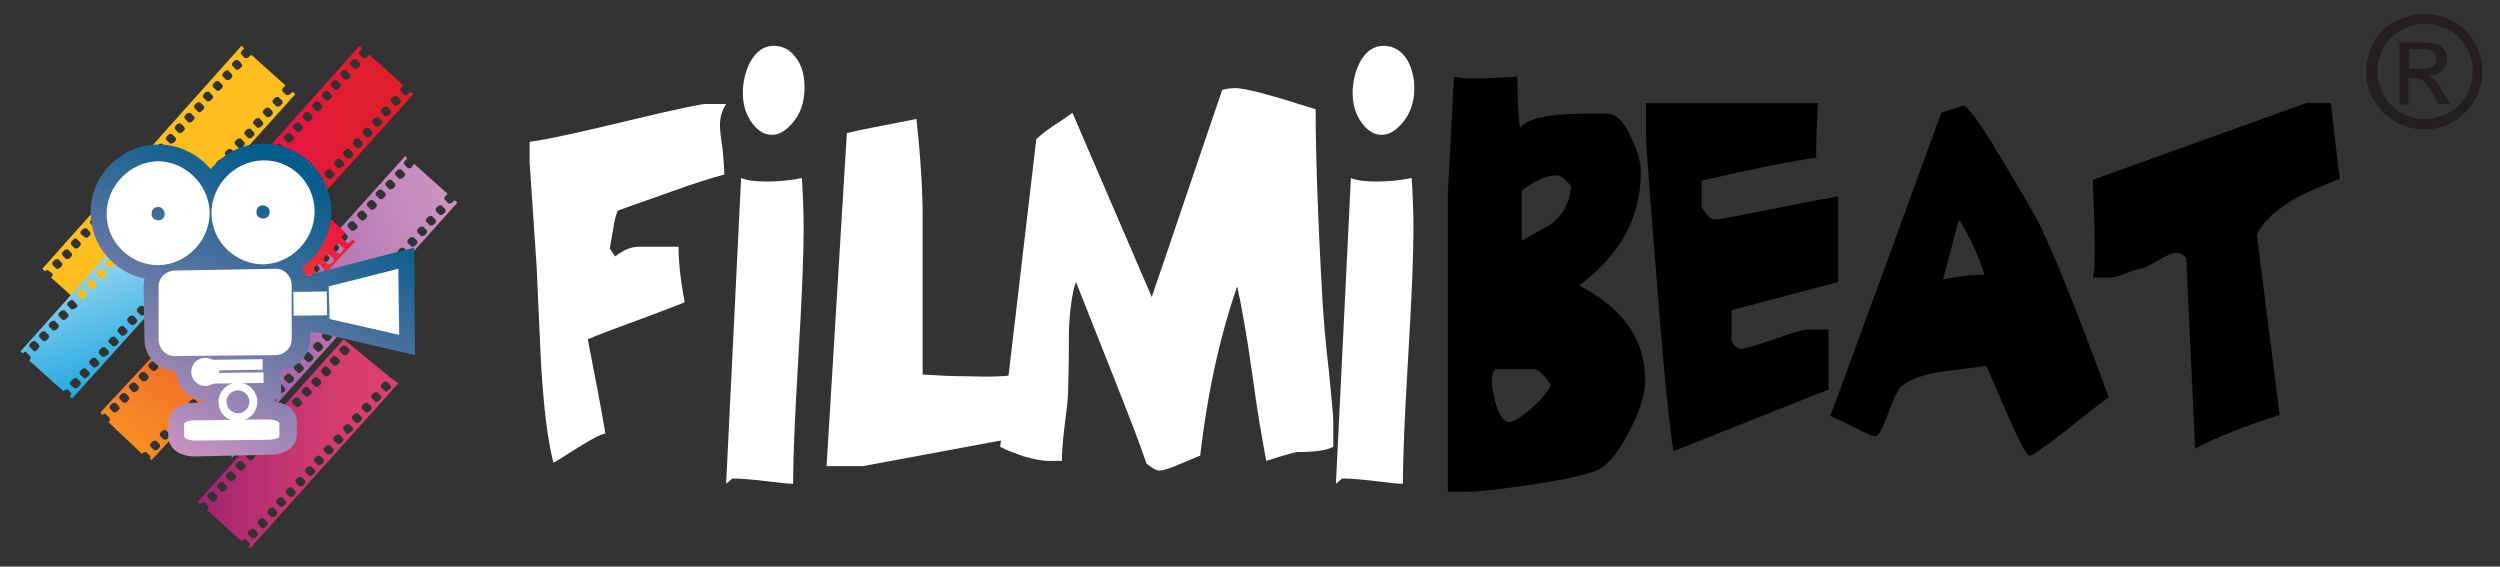 <?xml version="1.0" encoding="utf-8"?>
<!-- Generator: Adobe Illustrator 23.1.0, SVG Export Plug-In . SVG Version: 6.00 Build 0)  -->
<svg version="1.1" id="Layer_1" xmlns="http://www.w3.org/2000/svg" xmlns:xlink="http://www.w3.org/1999/xlink" x="0px" y="0px"
	 viewBox="0 0 283.7 64.3" style="enable-background:new 0 0 283.7 64.3;" xml:space="preserve">
<rect x="0" y="0" width="283.7" height="64.3" fill="#333333" stroke="none"/>
<style type="text/css">
	.st0{fill:url(#SVGID_1_);}
	.st1{fill:#FDBF20;}
	.st2{fill:url(#SVGID_2_);}
	.st3{fill:url(#SVGID_3_);}
	.st4{fill:url(#SVGID_4_);}
	.st5{fill:url(#SVGID_5_);}
	.st6{fill:url(#SVGID_6_);}
	.st7{fill:#FFFFFF;}
	.st8{fill:#231F20;}
</style>
<g>
	
		<linearGradient id="SVGID_1_" gradientUnits="userSpaceOnUse" x1="-289.567" y1="624.664" x2="-256.037" y2="624.664" gradientTransform="matrix(-0.945 0.327 0.327 0.945 -424.262 -468.37)">
		<stop  offset="0" style="stop-color:#D195C2"/>
		<stop  offset="0.379" style="stop-color:#BA7EB6"/>
		<stop  offset="1" style="stop-color:#985CA4"/>
	</linearGradient>
	<path class="st0" d="M23.6,43.1L23.6,43.1c0.2-0.2,0.3-0.2,0.4-0.1l0.4,0.4c0.1,0.1,0.1,0.3,0,0.4l-0.1,0.1l3.9,3.5l0.1-0.1
		c0.1-0.1,0.3-0.1,0.4-0.1l0.4,0.4c0.1,0.1,0.1,0.3,0,0.4L29,48l0.3,0.2L51.9,23l-0.3-0.3c0,0,0,0.1-0.1,0.1L51.3,23
		c-0.1,0.1-0.3,0.1-0.4,0.1l-0.4-0.4c-0.1-0.1-0.1-0.3,0-0.4l0.2-0.2l0.1-0.1L47,18.6c0,0,0,0.1-0.1,0.1L46.7,19
		c-0.1,0.1-0.3,0.1-0.4,0.1l-0.4-0.4c-0.1-0.1-0.1-0.3,0-0.4l0.2-0.2l0.1-0.1L46,17.7L23.3,42.9L23.6,43.1z M44.9,19.9
		c-0.1-0.1-0.1-0.3,0-0.4l0.2-0.2c0.1-0.1,0.3-0.1,0.4-0.1l0.4,0.4c0.1,0.1,0.1,0.3,0,0.4l-0.2,0.2c-0.1,0.1-0.3,0.1-0.4,0.1
		L44.9,19.9z M49.5,24c-0.1-0.1-0.1-0.3,0-0.4l0.2-0.2c0.1-0.1,0.3-0.1,0.4-0.1l0.4,0.4c0.1,0.1,0.1,0.3,0,0.4l-0.2,0.2
		c-0.1,0.1-0.3,0.1-0.4,0.1L49.5,24z M43.8,21.1c-0.1-0.1-0.1-0.3,0-0.4l0.2-0.2c0.1-0.1,0.3-0.1,0.4-0.1l0.4,0.4
		c0.1,0.1,0.1,0.3,0,0.4l-0.2,0.2c-0.1,0.1-0.3,0.1-0.4,0.1L43.8,21.1z M48.4,25.2c-0.1-0.1-0.1-0.3,0-0.4l0.2-0.2
		c0.1-0.1,0.3-0.1,0.4-0.1l0.4,0.4c0.1,0.1,0.1,0.3,0,0.4l-0.2,0.2c-0.1,0.1-0.3,0.1-0.4,0.1L48.4,25.2z M42.7,22.2
		c-0.1-0.1-0.1-0.3,0-0.4l0.2-0.2c0.1-0.1,0.3-0.1,0.4-0.1l0.4,0.4c0.1,0.1,0.1,0.3,0,0.4l-0.2,0.2c-0.1,0.1-0.3,0.1-0.4,0.1
		L42.7,22.2z M47.4,26.4c-0.1-0.1-0.1-0.3,0-0.4l0.2-0.2c0.1-0.1,0.3-0.1,0.4-0.1l0.4,0.4c0.1,0.1,0.1,0.3,0,0.4l-0.2,0.2
		c-0.1,0.1-0.3,0.1-0.4,0.1L47.4,26.4z M41.7,23.4c-0.1-0.1-0.1-0.3,0-0.4l0.2-0.2c0.1-0.1,0.3-0.1,0.4-0.1l0.4,0.4
		c0.1,0.1,0.1,0.3,0,0.4l-0.2,0.2c-0.1,0.1-0.3,0.1-0.4,0.1L41.7,23.4z M46.3,27.6c-0.1-0.1-0.1-0.3,0-0.4l0.2-0.2
		c0.1-0.1,0.3-0.1,0.4-0.1l0.4,0.4c0.1,0.1,0.1,0.3,0,0.4l-0.2,0.2C47,28,46.8,28,46.7,28L46.3,27.6z M40.6,24.6
		c-0.1-0.1-0.1-0.3,0-0.4l0.2-0.2c0.1-0.1,0.3-0.1,0.4-0.1l0.4,0.4c0.1,0.1,0.1,0.3,0,0.4l-0.2,0.2C41.3,25,41.1,25.1,41,25
		L40.6,24.6z M45.2,28.8c-0.1-0.1-0.1-0.3,0-0.4l0.2-0.2c0.1-0.1,0.3-0.1,0.4-0.1l0.4,0.4c0.1,0.1,0.1,0.3,0,0.4L46,29.1
		c-0.1,0.1-0.3,0.1-0.4,0.1L45.2,28.8z M39.5,25.8c-0.1-0.1-0.1-0.3,0-0.4l0.2-0.2c0.1-0.1,0.3-0.1,0.4-0.1l0.4,0.4
		c0.1,0.1,0.1,0.3,0,0.4l-0.2,0.2c-0.1,0.1-0.3,0.1-0.4,0.1L39.5,25.8z M44.1,30c-0.1-0.1-0.1-0.3,0-0.4l0.2-0.2
		c0.1-0.1,0.3-0.1,0.4-0.1l0.4,0.4c0.1,0.1,0.1,0.3,0,0.4l-0.2,0.2c-0.1,0.1-0.3,0.1-0.4,0.1L44.1,30z M38.4,27
		c-0.1-0.1-0.1-0.3,0-0.4l0.2-0.2c0.1-0.1,0.3-0.1,0.4-0.1l0.4,0.4c0.1,0.1,0.1,0.3,0,0.4l-0.2,0.2c-0.1,0.1-0.3,0.1-0.4,0.1
		L38.4,27z M43.1,31.2c-0.1-0.1-0.1-0.3,0-0.4l0.2-0.2c0.1-0.1,0.3-0.1,0.4-0.1l0.4,0.4c0.1,0.1,0.1,0.3,0,0.4l-0.2,0.2
		c-0.1,0.1-0.3,0.1-0.4,0.1L43.1,31.2z M37.4,28.2c-0.1-0.1-0.1-0.3,0-0.4l0.2-0.2c0.1-0.1,0.3-0.1,0.4-0.1l0.4,0.4
		c0.1,0.1,0.1,0.3,0,0.4l-0.2,0.2c-0.1,0.1-0.3,0.1-0.4,0.1L37.4,28.2z M42,32.4c-0.1-0.1-0.1-0.3,0-0.4l0.2-0.2
		c0.1-0.1,0.3-0.1,0.4-0.1l0.4,0.4c0.1,0.1,0.1,0.3,0,0.4l-0.2,0.2c-0.1,0.1-0.3,0.1-0.4,0.1L42,32.4z M36.3,29.4
		c-0.1-0.1-0.1-0.3,0-0.4l0.2-0.2c0.1-0.1,0.3-0.1,0.4-0.1l0.4,0.4c0.1,0.1,0.1,0.3,0,0.4l-0.2,0.2c-0.1,0.1-0.3,0.1-0.4,0.1
		L36.3,29.4z M40.9,33.6c-0.1-0.1-0.1-0.3,0-0.4l0.2-0.2c0.1-0.1,0.3-0.1,0.4-0.1l0.4,0.4c0.1,0.1,0.1,0.3,0,0.4l-0.2,0.2
		C41.6,34,41.4,34,41.3,34L40.9,33.6z M35.2,30.6c-0.1-0.1-0.1-0.3,0-0.4l0.2-0.2c0.1-0.1,0.3-0.1,0.4-0.1l0.4,0.4
		c0.1,0.1,0.1,0.3,0,0.4L36,30.9C35.9,31,35.7,31,35.6,31L35.2,30.6z M39.8,34.8c-0.1-0.1-0.1-0.3,0-0.4l0.2-0.2
		c0.1-0.1,0.3-0.1,0.4-0.1l0.4,0.4c0.1,0.1,0.1,0.3,0,0.4l-0.2,0.2c-0.1,0.1-0.3,0.1-0.4,0.1L39.8,34.8z M34.1,31.8
		c-0.1-0.1-0.1-0.3,0-0.4l0.2-0.2c0.1-0.1,0.3-0.1,0.4-0.1l0.4,0.4c0.1,0.1,0.1,0.3,0,0.4l-0.2,0.2c-0.1,0.1-0.3,0.1-0.4,0.1
		L34.1,31.8z M38.8,35.9c-0.1-0.1-0.1-0.3,0-0.4l0.2-0.2c0.1-0.1,0.3-0.1,0.4-0.1l0.4,0.4c0.1,0.1,0.1,0.3,0,0.4l-0.2,0.2
		c-0.1,0.1-0.3,0.1-0.4,0.1L38.8,35.9z M33.1,33c-0.1-0.1-0.1-0.3,0-0.4l0.2-0.2c0.1-0.1,0.3-0.1,0.4-0.1l0.4,0.4
		c0.1,0.1,0.1,0.3,0,0.4l-0.2,0.2c-0.1,0.1-0.3,0.1-0.4,0.1L33.1,33z M37.7,37.1c-0.1-0.1-0.1-0.3,0-0.4l0.2-0.2
		c0.1-0.1,0.3-0.1,0.4-0.1l0.4,0.4c0.1,0.1,0.1,0.3,0,0.4l-0.2,0.2c-0.1,0.1-0.3,0.1-0.4,0.1L37.7,37.1z M32,34.2
		c-0.1-0.1-0.1-0.3,0-0.4l0.2-0.2c0.1-0.1,0.3-0.1,0.4-0.1l0.4,0.4c0.1,0.1,0.1,0.3,0,0.4l-0.2,0.2c-0.1,0.1-0.3,0.1-0.4,0.1
		L32,34.2z M36.6,38.3c-0.1-0.1-0.1-0.3,0-0.4l0.2-0.2c0.1-0.1,0.3-0.1,0.4-0.1l0.4,0.4c0.1,0.1,0.1,0.3,0,0.4l-0.2,0.2
		c-0.1,0.1-0.3,0.1-0.4,0.1L36.6,38.3z M30.9,35.3c-0.1-0.1-0.1-0.3,0-0.4l0.2-0.2c0.1-0.1,0.3-0.1,0.4-0.1l0.4,0.4
		c0.1,0.1,0.1,0.3,0,0.4l-0.2,0.2c-0.1,0.1-0.3,0.1-0.4,0.1L30.9,35.3z M35.6,39.5c-0.1-0.1-0.1-0.3,0-0.4l0.2-0.2
		c0.1-0.1,0.3-0.1,0.4-0.1l0.4,0.4c0.1,0.1,0.1,0.3,0,0.4l-0.2,0.2C36.2,39.9,36,40,36,39.9L35.6,39.5z M29.9,36.5
		c-0.1-0.1-0.1-0.3,0-0.4l0.2-0.2c0.1-0.1,0.3-0.1,0.4-0.1l0.4,0.4c0.1,0.1,0.1,0.3,0,0.4l-0.2,0.2c-0.1,0.1-0.3,0.1-0.4,0.1
		L29.9,36.5z M34.5,40.7c-0.1-0.1-0.1-0.3,0-0.4l0.2-0.2c0.1-0.1,0.3-0.2,0.4-0.1l0.4,0.4c0.1,0.1,0.1,0.3,0,0.4L35.3,41
		c-0.1,0.1-0.3,0.1-0.4,0.1L34.5,40.7z M28.8,37.7c-0.1-0.1-0.1-0.3,0-0.4l0.2-0.2c0.1-0.1,0.3-0.1,0.4-0.1l0.4,0.4
		c0.1,0.1,0.1,0.3,0,0.4L29.6,38c-0.1,0.1-0.3,0.1-0.4,0.1L28.8,37.7z M33.4,41.9c-0.1-0.1-0.1-0.3,0-0.4l0.2-0.2
		c0.1-0.1,0.3-0.1,0.4-0.1l0.4,0.4c0.1,0.1,0.1,0.3,0,0.4l-0.2,0.2c-0.1,0.1-0.3,0.2-0.4,0.1L33.4,41.9z M27.7,38.9
		c-0.1-0.1-0.1-0.3,0-0.4l0.2-0.2c0.1-0.1,0.3-0.1,0.4-0.1l0.4,0.4c0.1,0.1,0.1,0.3,0,0.4l-0.2,0.2c-0.1,0.1-0.3,0.1-0.4,0.1
		L27.7,38.9z M32.3,43.1c-0.1-0.1-0.1-0.3,0-0.4l0.2-0.2c0.1-0.1,0.3-0.1,0.4-0.1l0.4,0.4c0.1,0.1,0.1,0.3,0,0.4l-0.2,0.2
		c-0.1,0.1-0.3,0.1-0.4,0.1L32.3,43.1z M26.6,40.1c-0.1-0.1-0.1-0.3,0-0.4l0.2-0.2c0.1-0.1,0.3-0.1,0.4-0.1l0.4,0.4
		c0.1,0.1,0.1,0.3,0,0.4l-0.2,0.2c-0.1,0.1-0.3,0.1-0.4,0.1L26.6,40.1z M31.3,44.3c-0.1-0.1-0.1-0.3,0-0.4l0.2-0.2
		c0.1-0.1,0.3-0.1,0.4-0.1l0.4,0.4c0.1,0.1,0.1,0.3,0,0.4L32,44.6c-0.1,0.1-0.3,0.1-0.4,0.1L31.3,44.3z M25.6,41.3
		c-0.1-0.1-0.1-0.3,0-0.4l0.2-0.2c0.1-0.1,0.3-0.1,0.4-0.1l0.4,0.4c0.1,0.1,0.1,0.3,0,0.4l-0.2,0.2c-0.1,0.1-0.3,0.1-0.4,0.1
		L25.6,41.3z M30.2,45.5c-0.1-0.1-0.1-0.3,0-0.4l0.2-0.2c0.1-0.1,0.3-0.1,0.4-0.1l0.4,0.4c0.1,0.1,0.1,0.3,0,0.4L31,45.8
		c-0.1,0.1-0.3,0.1-0.4,0.1L30.2,45.5z M24.5,42.5c-0.1-0.1-0.1-0.3,0-0.4l0.2-0.2c0.1-0.1,0.3-0.1,0.4-0.1l0.4,0.4
		c0.1,0.1,0.1,0.3,0,0.4l-0.2,0.2c-0.1,0.1-0.3,0.1-0.4,0.1L24.5,42.5z M29.1,46.7c-0.1-0.1-0.1-0.3,0-0.4l0.2-0.2
		c0.1-0.1,0.3-0.1,0.4-0.1l0.4,0.4c0.1,0.1,0.1,0.3,0,0.4L29.9,47c-0.1,0.1-0.3,0.1-0.4,0.1L29.1,46.7z"/>
	<path class="st1" d="M5.1,30.8L5.1,30.8c0.2-0.2,0.3-0.2,0.4-0.1L5.9,31c0.1,0.1,0.1,0.3,0,0.4l-0.1,0.1L9.7,35l0.1-0.1
		c0.1-0.1,0.3-0.1,0.4-0.1l0.4,0.4c0.1,0.1,0.1,0.3,0,0.4l-0.1,0.1l0.3,0.2l22.7-25.2l-0.3-0.3c0,0,0,0.1-0.1,0.1l-0.2,0.2
		c-0.1,0.1-0.3,0.1-0.4,0.1l-0.4-0.4c-0.1-0.1-0.1-0.3,0-0.4l0.2-0.2l0.1-0.1l-3.9-3.5c0,0,0,0.1-0.1,0.1l-0.2,0.2
		c-0.1,0.1-0.3,0.1-0.4,0.1l-0.4-0.4c-0.1-0.1-0.1-0.3,0-0.4l0.2-0.2l0.1-0.1l-0.3-0.3L4.8,30.5L5.1,30.8z M26.4,7.5
		c-0.1-0.1-0.1-0.3,0-0.4l0.2-0.2c0.1-0.1,0.3-0.1,0.4-0.1l0.4,0.4c0.1,0.1,0.1,0.3,0,0.4l-0.2,0.2C27,7.9,26.9,8,26.8,7.9L26.4,7.5
		z M31,11.7c-0.1-0.1-0.1-0.3,0-0.4l0.2-0.2c0.1-0.1,0.3-0.1,0.4-0.1l0.4,0.4c0.1,0.1,0.1,0.3,0,0.4L31.8,12
		c-0.1,0.1-0.3,0.1-0.4,0.1L31,11.7z M25.3,8.7c-0.1-0.1-0.1-0.3,0-0.4l0.2-0.2C25.6,8,25.8,7.9,25.9,8l0.4,0.4
		c0.1,0.1,0.1,0.3,0,0.4L26.1,9c-0.1,0.1-0.3,0.1-0.4,0.1L25.3,8.7z M29.9,12.9c-0.1-0.1-0.1-0.3,0-0.4l0.2-0.2
		c0.1-0.1,0.3-0.1,0.4-0.1l0.4,0.4c0.1,0.1,0.1,0.3,0,0.4l-0.2,0.2c-0.1,0.1-0.3,0.1-0.4,0.1L29.9,12.9z M24.2,9.9
		c-0.1-0.1-0.1-0.3,0-0.4l0.2-0.2c0.1-0.1,0.3-0.1,0.4-0.1l0.4,0.4c0.1,0.1,0.1,0.3,0,0.4L25,10.2c-0.1,0.1-0.3,0.1-0.4,0.1
		L24.2,9.9z M28.8,14.1c-0.1-0.1-0.1-0.3,0-0.4l0.2-0.2c0.1-0.1,0.3-0.1,0.4-0.1l0.4,0.4c0.1,0.1,0.1,0.3,0,0.4l-0.2,0.2
		c-0.1,0.1-0.3,0.1-0.4,0.1L28.8,14.1z M23.1,11.1c-0.1-0.1-0.1-0.3,0-0.4l0.2-0.2c0.1-0.1,0.3-0.1,0.4-0.1l0.4,0.4
		c0.1,0.1,0.1,0.3,0,0.4l-0.2,0.2c-0.1,0.1-0.3,0.1-0.4,0.1L23.1,11.1z M27.8,15.3c-0.1-0.1-0.1-0.3,0-0.4l0.2-0.2
		c0.1-0.1,0.3-0.1,0.4-0.1l0.4,0.4c0.1,0.1,0.1,0.3,0,0.4l-0.2,0.2c-0.1,0.1-0.3,0.1-0.4,0.1L27.8,15.3z M22.1,12.3
		c-0.1-0.1-0.1-0.3,0-0.4l0.2-0.2c0.1-0.1,0.3-0.1,0.4-0.1l0.4,0.4c0.1,0.1,0.1,0.3,0,0.4l-0.2,0.2c-0.1,0.1-0.3,0.2-0.4,0.1
		L22.1,12.3z M26.7,16.4c-0.1-0.1-0.1-0.3,0-0.4l0.2-0.2c0.1-0.1,0.3-0.1,0.4-0.1l0.4,0.4c0.1,0.1,0.1,0.3,0,0.4l-0.2,0.2
		c-0.1,0.1-0.3,0.1-0.4,0.1L26.7,16.4z M21,13.5c-0.1-0.1-0.1-0.3,0-0.4l0.2-0.2c0.1-0.1,0.3-0.1,0.4-0.1l0.4,0.4
		c0.1,0.1,0.1,0.3,0,0.4l-0.2,0.2c-0.1,0.1-0.3,0.1-0.4,0.1L21,13.5z M25.6,17.6c-0.1-0.1-0.1-0.3,0-0.4l0.2-0.2
		c0.1-0.1,0.3-0.1,0.4-0.1l0.4,0.4c0.1,0.1,0.1,0.3,0,0.4l-0.2,0.2C26.3,18,26.1,18,26,18L25.6,17.6z M19.9,14.7
		c-0.1-0.1-0.1-0.3,0-0.4l0.2-0.2c0.1-0.1,0.3-0.1,0.4-0.1l0.4,0.4c0.1,0.1,0.1,0.3,0,0.4L20.7,15c-0.1,0.1-0.3,0.1-0.4,0.1
		L19.9,14.7z M24.6,18.8c-0.1-0.1-0.1-0.3,0-0.4l0.2-0.2c0.1-0.1,0.3-0.1,0.4-0.1l0.4,0.4c0.1,0.1,0.1,0.3,0,0.4l-0.2,0.2
		c-0.1,0.1-0.3,0.1-0.4,0.1L24.6,18.8z M18.9,15.9c-0.1-0.1-0.1-0.3,0-0.4l0.2-0.2c0.1-0.1,0.3-0.1,0.4-0.1l0.4,0.4
		c0.1,0.1,0.1,0.3,0,0.4l-0.2,0.2c-0.1,0.1-0.3,0.1-0.4,0.1L18.9,15.9z M23.5,20c-0.1-0.1-0.1-0.3,0-0.4l0.2-0.2
		c0.1-0.1,0.3-0.1,0.4-0.1l0.4,0.4c0.1,0.1,0.1,0.3,0,0.4l-0.2,0.2c-0.1,0.1-0.3,0.1-0.4,0.1L23.5,20z M17.8,17
		c-0.1-0.1-0.1-0.3,0-0.4l0.2-0.2c0.1-0.1,0.3-0.1,0.4-0.1l0.4,0.4c0.1,0.1,0.1,0.3,0,0.4l-0.2,0.2c-0.1,0.1-0.3,0.1-0.4,0.1
		L17.8,17z M22.4,21.2c-0.1-0.1-0.1-0.3,0-0.4l0.2-0.2c0.1-0.1,0.3-0.1,0.4-0.1l0.4,0.4c0.1,0.1,0.1,0.3,0,0.4l-0.2,0.2
		c-0.1,0.1-0.3,0.1-0.4,0.1L22.4,21.2z M16.7,18.2c-0.1-0.1-0.1-0.3,0-0.4l0.2-0.2c0.1-0.1,0.3-0.1,0.4-0.1l0.4,0.4
		c0.1,0.1,0.1,0.3,0,0.4l-0.2,0.2c-0.1,0.1-0.3,0.1-0.4,0.1L16.7,18.2z M21.3,22.4c-0.1-0.1-0.1-0.3,0-0.4l0.2-0.2
		c0.1-0.1,0.3-0.1,0.4-0.1l0.4,0.4c0.1,0.1,0.1,0.3,0,0.4l-0.2,0.2c-0.1,0.1-0.3,0.1-0.4,0.1L21.3,22.4z M15.6,19.4
		c-0.1-0.1-0.1-0.3,0-0.4l0.2-0.2c0.1-0.1,0.3-0.1,0.4-0.1l0.4,0.4c0.1,0.1,0.1,0.3,0,0.4l-0.2,0.2c-0.1,0.1-0.3,0.1-0.4,0.1
		L15.6,19.4z M20.3,23.6c-0.1-0.1-0.1-0.3,0-0.4l0.2-0.2c0.1-0.1,0.3-0.1,0.4-0.1l0.4,0.4c0.1,0.1,0.1,0.3,0,0.4L21,23.9
		C20.9,24,20.7,24,20.6,24L20.3,23.6z M14.6,20.6c-0.1-0.1-0.1-0.3,0-0.4l0.2-0.2c0.1-0.1,0.3-0.1,0.4-0.1l0.4,0.4
		c0.1,0.1,0.1,0.3,0,0.4l-0.2,0.2C15.2,21,15.1,21.1,15,21L14.6,20.6z M19.2,24.8c-0.1-0.1-0.1-0.3,0-0.4l0.2-0.2
		c0.1-0.1,0.3-0.1,0.4-0.1l0.4,0.4c0.1,0.1,0.1,0.3,0,0.4L20,25.1c-0.1,0.1-0.3,0.1-0.4,0.1L19.2,24.8z M13.5,21.8
		c-0.1-0.1-0.1-0.3,0-0.4l0.2-0.2c0.1-0.1,0.3-0.1,0.4-0.1l0.4,0.4c0.1,0.1,0.1,0.3,0,0.4l-0.2,0.2c-0.1,0.1-0.3,0.1-0.4,0.1
		L13.5,21.8z M18.1,26c-0.1-0.1-0.1-0.3,0-0.4l0.2-0.2c0.1-0.1,0.3-0.1,0.4-0.1l0.4,0.4c0.1,0.1,0.1,0.3,0,0.4l-0.2,0.2
		c-0.1,0.1-0.3,0.1-0.4,0.1L18.1,26z M12.4,23c-0.1-0.1-0.1-0.3,0-0.4l0.2-0.2c0.1-0.1,0.3-0.1,0.4-0.1l0.4,0.4
		c0.1,0.1,0.1,0.3,0,0.4l-0.2,0.2c-0.1,0.1-0.3,0.1-0.4,0.1L12.4,23z M17.1,27.2c-0.1-0.1-0.1-0.3,0-0.4l0.2-0.2
		c0.1-0.1,0.3-0.1,0.4-0.1l0.4,0.4c0.1,0.1,0.1,0.3,0,0.4l-0.2,0.2c-0.1,0.1-0.3,0.1-0.4,0.1L17.1,27.2z M11.3,24.2
		c-0.1-0.1-0.1-0.3,0-0.4l0.2-0.2c0.1-0.1,0.3-0.1,0.4-0.1l0.4,0.4c0.1,0.1,0.1,0.3,0,0.4l-0.2,0.2c-0.1,0.1-0.3,0.1-0.4,0.1
		L11.3,24.2z M16,28.4c-0.1-0.1-0.1-0.3,0-0.4l0.2-0.2c0.1-0.1,0.3-0.1,0.4-0.1L17,28c0.1,0.1,0.1,0.3,0,0.4l-0.2,0.2
		c-0.1,0.1-0.3,0.1-0.4,0.1L16,28.4z M10.3,25.4c-0.1-0.1-0.1-0.3,0-0.4l0.2-0.2c0.1-0.1,0.3-0.1,0.4-0.1l0.4,0.4
		c0.1,0.1,0.1,0.3,0,0.4L11,25.7c-0.1,0.1-0.3,0.1-0.4,0.1L10.3,25.4z M14.9,29.5c-0.1-0.1-0.1-0.3,0-0.4l0.2-0.2
		c0.1-0.1,0.3-0.1,0.4-0.1l0.4,0.4c0.1,0.1,0.1,0.3,0,0.4l-0.2,0.2c-0.1,0.1-0.3,0.1-0.4,0.1L14.9,29.5z M9.2,26.6
		c-0.1-0.1-0.1-0.3,0-0.4L9.4,26c0.1-0.1,0.3-0.1,0.4-0.1l0.4,0.4c0.1,0.1,0.1,0.3,0,0.4L10,26.9c-0.1,0.1-0.3,0.1-0.4,0L9.2,26.6z
		 M13.8,30.7c-0.1-0.1-0.1-0.3,0-0.4l0.2-0.2c0.1-0.1,0.3-0.1,0.4-0.1l0.4,0.4c0.1,0.1,0.1,0.3,0,0.4L14.6,31
		c-0.1,0.1-0.3,0.1-0.4,0.1L13.8,30.7z M8.1,27.8c-0.1-0.1-0.1-0.3,0-0.4l0.2-0.2C8.5,27,8.6,27,8.7,27.1l0.4,0.4
		c0.1,0.1,0.1,0.3,0,0.4l-0.2,0.2c-0.1,0.1-0.3,0.1-0.4,0.1L8.1,27.8z M12.8,31.9c-0.1-0.1-0.1-0.3,0-0.4l0.2-0.2
		c0.1-0.1,0.3-0.1,0.4-0.1l0.4,0.4c0.1,0.1,0.1,0.3,0,0.4l-0.2,0.2c-0.1,0.1-0.3,0.1-0.4,0.1L12.8,31.9z M7.1,29
		c-0.1-0.1-0.1-0.3,0-0.4l0.2-0.2c0.1-0.1,0.3-0.1,0.4-0.1l0.4,0.4c0.1,0.1,0.1,0.3,0,0.4l-0.2,0.2c-0.1,0.1-0.3,0.1-0.4,0.1L7.1,29
		z M11.7,33.1c-0.1-0.1-0.1-0.3,0-0.4l0.2-0.2c0.1-0.1,0.3-0.1,0.4-0.1l0.4,0.4c0.1,0.1,0.1,0.3,0,0.4l-0.2,0.2
		c-0.1,0.1-0.3,0.1-0.4,0.1L11.7,33.1z M6,30.1c-0.1-0.1-0.1-0.3,0-0.4l0.2-0.2c0.1-0.1,0.3-0.1,0.4-0.1L7,29.8
		c0.1,0.1,0.1,0.3,0,0.4l-0.2,0.2c-0.1,0.1-0.3,0.1-0.4,0.1L6,30.1z M10.6,34.3c-0.1-0.1-0.1-0.3,0-0.4l0.2-0.2
		c0.1-0.1,0.3-0.1,0.4-0.1l0.4,0.4c0.1,0.1,0.1,0.3,0,0.4l-0.2,0.2c-0.1,0.1-0.3,0.1-0.4,0.1L10.6,34.3z"/>
	
		<linearGradient id="SVGID_2_" gradientUnits="userSpaceOnUse" x1="22.444" y1="15.65" x2="45.201" y2="15.65" gradientTransform="matrix(1 0 0 -1 0 66)">
		<stop  offset="0" style="stop-color:#9B2270"/>
		<stop  offset="0.2" style="stop-color:#B02C6F"/>
		<stop  offset="0.499" style="stop-color:#C8376F"/>
		<stop  offset="0.773" style="stop-color:#D73F6E"/>
		<stop  offset="1" style="stop-color:#DC416E"/>
	</linearGradient>
	<path class="st2" d="M44.8,43.2C44.8,43.2,44.7,43.2,44.8,43.2L44.5,43L39,38.5L22.4,57l0.3,0.2l0.1-0.1c0.1-0.1,0.3-0.1,0.4-0.1
		l0.4,0.4c0.1,0.1,0.1,0.3,0,0.4l-0.1,0.1l3.9,3.5l0.1-0.1c0.1-0.1,0.3-0.1,0.4-0.1l0.4,0.4c0.1,0.1,0.1,0.3,0,0.4l-0.2,0l0.3,0.2
		l16.8-18.7L44.8,43.2z M24.4,56.9c-0.1,0.1-0.3,0.1-0.4,0l-0.4-0.4c-0.1-0.1-0.1-0.3,0-0.4l0.2-0.2c0.1-0.1,0.3-0.1,0.4-0.1
		l0.4,0.4c0.1,0.1,0.1,0.3,0,0.4L24.4,56.9z M25.5,55.7c-0.1,0.1-0.3,0.1-0.4,0.1l-0.4-0.4c-0.1-0.1-0.1-0.3,0-0.4l0.2-0.2
		c0.1-0.1,0.3-0.1,0.4-0.1l0.4,0.4c0.1,0.1,0.1,0.3,0,0.4L25.5,55.7z M26.5,54.5c-0.1,0.1-0.3,0.1-0.4,0.1l-0.4-0.4
		c-0.1-0.1-0.1-0.3,0-0.4l0.2-0.2c0.1-0.1,0.3-0.1,0.4-0.1l0.4,0.4c0.1,0.1,0.1,0.3,0,0.4L26.5,54.5z M27.6,53.3
		c-0.1,0.1-0.3,0.1-0.4,0.1L26.8,53c-0.1-0.1-0.1-0.3,0-0.4l0.2-0.2c0.1-0.1,0.3-0.1,0.4-0.1l0.4,0.4c0.1,0.1,0.1,0.3,0,0.4
		L27.6,53.3z M28.7,52.1c-0.1,0.1-0.3,0.1-0.4,0.1l-0.4-0.4c-0.1-0.1-0.1-0.3,0-0.4l0.2-0.2c0.1-0.1,0.3-0.1,0.4-0.1l0.4,0.4
		c0.1,0.1,0.1,0.3,0,0.4L28.7,52.1z M29.8,50.9C29.6,51,29.5,51,29.4,51L29,50.6c-0.1-0.1-0.1-0.3,0-0.4l0.2-0.2
		c0.1-0.1,0.3-0.1,0.4-0.1l0.4,0.4c0.1,0.1,0.1,0.3,0,0.4L29.8,50.9z M30.8,49.7c-0.1,0.1-0.3,0.2-0.4,0.1L30,49.4
		c-0.1-0.1-0.1-0.3,0-0.4l0.2-0.2c0.1-0.1,0.3-0.1,0.4-0.1l0.4,0.4c0.1,0.1,0.1,0.3,0,0.4L30.8,49.7z M31.9,48.5
		c-0.1,0.1-0.3,0.1-0.4,0.1l-0.4-0.4c-0.1-0.1-0.1-0.3,0-0.4l0.2-0.2c0.1-0.1,0.3-0.1,0.4-0.1l0.4,0.4c0.1,0.1,0.1,0.3,0,0.4
		L31.9,48.5z M33,47.3c-0.1,0.1-0.3,0.1-0.4,0.1L32.2,47c-0.1-0.1-0.1-0.3,0-0.4l0.2-0.2c0.1-0.1,0.3-0.1,0.4-0.1l0.4,0.4
		c0.1,0.1,0.1,0.3,0,0.4L33,47.3z M34,46.1c-0.1,0.1-0.3,0.1-0.4,0.1l-0.4-0.4c-0.1-0.1-0.1-0.3,0-0.4l0.2-0.2
		c0.1-0.1,0.3-0.1,0.4-0.1l0.4,0.4c0.1,0.1,0.1,0.3,0,0.4L34,46.1z M35.1,44.9C35,45,34.8,45,34.7,45l-0.4-0.4
		c-0.1-0.1-0.1-0.3,0-0.4l0.2-0.2c0.1-0.1,0.3-0.1,0.4-0.1l0.4,0.4c0.1,0.1,0.1,0.3,0,0.4L35.1,44.9z M36.2,43.8
		c-0.1,0.1-0.3,0.1-0.4,0.1l-0.4-0.4c-0.1-0.1-0.1-0.3,0-0.4l0.2-0.2c0.1-0.1,0.3-0.1,0.4-0.1l0.4,0.4c0.1,0.1,0.1,0.3,0,0.4
		L36.2,43.8z M37.3,42.6c-0.1,0.1-0.3,0.1-0.4,0.1l-0.4-0.4c-0.1-0.1-0.1-0.3,0-0.4l0.2-0.2c0.1-0.1,0.3-0.1,0.4-0.1l0.4,0.4
		c0.1,0.1,0.1,0.3,0,0.4L37.3,42.6z M38.3,41.4c-0.1,0.1-0.3,0.1-0.4,0.1l-0.4-0.4c-0.1-0.1-0.1-0.3,0-0.4l0.2-0.2
		c0.1-0.1,0.3-0.1,0.4-0.1l0.4,0.4c0.1,0.1,0.1,0.3,0,0.4L38.3,41.4z M39.4,40.2c-0.1,0.1-0.3,0.1-0.4,0.1l-0.4-0.4
		c-0.1-0.1-0.1-0.3,0-0.4l0.2-0.2c0.1-0.1,0.3-0.1,0.4-0.1l0.4,0.4c0.1,0.1,0.1,0.3,0,0.4L39.4,40.2z M29,61
		c-0.1,0.1-0.3,0.1-0.4,0.1l-0.4-0.4c-0.1-0.1-0.1-0.3,0-0.4l0.2-0.2c0.1-0.1,0.3-0.1,0.4-0.1l0.4,0.4c0.1,0.1,0.1,0.3,0,0.4L29,61z
		 M30.1,59.8C30,60,29.8,60,29.7,59.9l-0.4-0.4c-0.1-0.1-0.1-0.3,0-0.4l0.2-0.2c0.1-0.1,0.3-0.1,0.4-0.1l0.4,0.4
		c0.1,0.1,0.1,0.3,0,0.4L30.1,59.8z M31.2,58.6c-0.1,0.1-0.3,0.1-0.4,0.1l-0.4-0.4c-0.1-0.1-0.1-0.3,0-0.4l0.2-0.2
		c0.1-0.1,0.3-0.1,0.4-0.1l0.4,0.4c0.1,0.1,0.1,0.3,0,0.4L31.2,58.6z M32.2,57.4c-0.1,0.1-0.3,0.1-0.4,0.1l-0.4-0.4
		c-0.1-0.1-0.1-0.3,0-0.4l0.2-0.2c0.1-0.1,0.3-0.1,0.4-0.1l0.4,0.4c0.1,0.1,0.1,0.3,0,0.4L32.2,57.4z M33.3,56.3
		c-0.1,0.1-0.3,0.1-0.4,0.1L32.5,56c-0.1-0.1-0.1-0.3,0-0.4l0.2-0.2c0.1-0.1,0.3-0.1,0.4-0.1l0.4,0.4c0.1,0.1,0.1,0.3,0,0.4
		L33.3,56.3z M34.4,55.1c-0.1,0.1-0.3,0.1-0.4,0.1l-0.4-0.4c-0.1-0.1-0.1-0.3,0-0.4l0.2-0.2c0.1-0.1,0.3-0.1,0.4-0.1l0.4,0.4
		c0.1,0.1,0.1,0.3,0,0.4L34.4,55.1z M35.5,53.9C35.4,54,35.2,54,35.1,54l-0.4-0.4c-0.1-0.1-0.1-0.3,0-0.4l0.2-0.2
		c0.1-0.1,0.3-0.1,0.4-0.1l0.4,0.4c0.1,0.1,0.1,0.3,0,0.4L35.5,53.9z M36.5,52.7c-0.1,0.1-0.3,0.1-0.4,0.1l-0.4-0.4
		c-0.1-0.1-0.1-0.3,0-0.4l0.2-0.2c0.1-0.1,0.3-0.1,0.4-0.1l0.4,0.4c0.1,0.1,0.1,0.3,0,0.4L36.5,52.7z M37.6,51.5
		c-0.1,0.1-0.3,0.1-0.4,0.1l-0.4-0.4c-0.1-0.1-0.1-0.3,0-0.4l0.2-0.2c0.1-0.1,0.3-0.1,0.4-0.1l0.4,0.4c0.1,0.1,0.1,0.3,0,0.4
		L37.6,51.5z M38.7,50.3c-0.1,0.1-0.3,0.1-0.4,0.1L37.9,50c-0.1-0.1-0.1-0.3,0-0.4l0.2-0.2c0.1-0.1,0.3-0.1,0.4-0.1l0.4,0.4
		c0.1,0.1,0.1,0.3,0,0.4L38.7,50.3z M39.7,49.1c-0.1,0.1-0.3,0.1-0.4,0.1L39,48.8c-0.1-0.1-0.1-0.3,0-0.4l0.2-0.2
		c0.1-0.1,0.3-0.1,0.4-0.1l0.4,0.4c0.1,0.1,0.1,0.3,0,0.4L39.7,49.1z M40.8,47.9C40.7,48,40.5,48,40.4,48L40,47.6
		c-0.1-0.1-0.1-0.3,0-0.4l0.2-0.2c0.1-0.1,0.3-0.1,0.4-0.1l0.4,0.4c0.1,0.1,0.1,0.3,0,0.4L40.8,47.9z M41.9,46.7
		c-0.1,0.1-0.3,0.1-0.4,0.1l-0.4-0.4c-0.1-0.1-0.1-0.3,0-0.4l0.2-0.2c0.1-0.1,0.3-0.1,0.4-0.1l0.4,0.4c0.1,0.1,0.1,0.3,0,0.4
		L41.9,46.7z M43,45.5c-0.1,0.1-0.3,0.1-0.4,0.1l-0.4-0.4c-0.1-0.1-0.1-0.3,0-0.4l0.2-0.2c0.1-0.1,0.3-0.1,0.4-0.1l0.4,0.4
		c0.1,0.1,0.1,0.3,0,0.4L43,45.5z M43.7,44.4L43.3,44c-0.1-0.1-0.1-0.3,0-0.4l0.2-0.2c0.1-0.1,0.3-0.1,0.4-0.1l0.4,0.4
		c0.1,0.1,0.1,0.3,0,0.4L44,44.3C43.9,44.5,43.8,44.5,43.7,44.4z"/>
	
		<linearGradient id="SVGID_3_" gradientUnits="userSpaceOnUse" x1="124.396" y1="387.491" x2="147.763" y2="387.491" gradientTransform="matrix(0.325 0.946 0.946 -0.325 -400.63 29.246)">
		<stop  offset="0" style="stop-color:#E6F5FC"/>
		<stop  offset="0.348" style="stop-color:#9FD9F2"/>
		<stop  offset="0.796" style="stop-color:#48B7E5"/>
		<stop  offset="1" style="stop-color:#26A9E0"/>
	</linearGradient>
	<path class="st3" d="M20.3,31.8L16,26.7l0,0c-0.1,0.1-0.3,0.1-0.4,0.1l-0.4-0.4c-0.1-0.1-0.1-0.3,0-0.4l0.1-0.1l-0.2-0.3L2.3,39.9
		l0.3,0.2L2.7,40c0-0.1,0.2-0.1,0.3,0l0.4,0.4c0.1,0.1,0.1,0.3,0,0.4l-0.1,0.1l3.9,3.5l0.1-0.1c0.1-0.1,0.3-0.1,0.4-0.1L8,44.5
		c0.1,0.1,0.1,0.3,0,0.4L7.9,45l0.3,0.2L20.3,31.8z M14.2,27.2l0.2-0.2c0.1-0.1,0.3-0.1,0.4-0.1l0.4,0.4c0.1,0.1,0.1,0.3,0,0.4
		L15,27.9C14.8,28,14.7,28,14.6,28l-0.4-0.4C14.1,27.5,14.1,27.3,14.2,27.2z M13.1,28.4l0.2-0.2c0.1-0.1,0.3-0.1,0.4-0.1l0.4,0.4
		c0.1,0.1,0.1,0.3,0,0.4l-0.2,0.2c-0.1,0.1-0.3,0.1-0.4,0.1l-0.4-0.4C13,28.7,13,28.5,13.1,28.4z M12,29.6l0.2-0.2
		c0.1-0.1,0.3-0.1,0.4-0.1l0.4,0.4c0.1,0.1,0.1,0.3,0,0.4l-0.2,0.2c-0.1,0.1-0.3,0.1-0.4,0.1L12,30C11.9,29.9,11.9,29.7,12,29.6z
		 M11,30.8l0.2-0.2c0.1-0.1,0.3-0.1,0.4-0.1l0.4,0.4c0.1,0.1,0.1,0.3,0,0.4l-0.2,0.2c-0.1,0.1-0.3,0.1-0.4,0.1L11,31.2
		C10.9,31.1,10.9,30.9,11,30.8z M9.9,32l0.2-0.2c0.1-0.1,0.3-0.1,0.4-0.1l0.4,0.4c0.1,0.1,0.1,0.3,0,0.4l-0.2,0.2
		c-0.1,0.1-0.3,0.1-0.4,0.1l-0.4-0.4C9.8,32.3,9.8,32.1,9.9,32z M8.8,33.2L9,32.9c0.1-0.1,0.3-0.1,0.4-0.1l0.4,0.4
		c0.1,0.1,0.1,0.3,0,0.4l-0.2,0.2C9.5,34,9.3,34,9.2,33.9l-0.4-0.4C8.7,33.5,8.7,33.3,8.8,33.2z M7.7,34.3L8,34.1
		c0.1-0.1,0.2-0.1,0.3,0l0.4,0.4c0.1,0.1,0.1,0.3,0,0.4L8.5,35c-0.1,0.1-0.3,0.1-0.4,0.1l-0.4-0.4C7.6,34.6,7.6,34.5,7.7,34.3z
		 M6.7,35.5l0.2-0.2c0.1-0.1,0.3-0.1,0.4-0.1l0.4,0.4c0.1,0.1,0.1,0.3,0,0.4l-0.2,0.2c-0.1,0.1-0.3,0.1-0.4,0.1l-0.4-0.4
		C6.6,35.8,6.6,35.7,6.7,35.5z M5.6,36.7l0.2-0.2c0.1-0.1,0.3-0.1,0.4-0.1l0.4,0.4c0.1,0.1,0.1,0.3,0,0.4l-0.2,0.2
		c-0.1,0.1-0.3,0.1-0.4,0.1l-0.4-0.4C5.5,37,5.5,36.8,5.6,36.7z M4.5,37.9l0.2-0.2c0.1-0.1,0.3-0.1,0.4-0.1L5.5,38
		c0.1,0.1,0.1,0.3,0,0.4l-0.2,0.2c-0.1,0.1-0.3,0.1-0.4,0.1l-0.4-0.4C4.4,38.2,4.4,38,4.5,37.9z M3.8,39.8l-0.4-0.4
		c-0.1-0.1-0.1-0.3,0-0.4l0.2-0.2c0.1-0.1,0.3-0.1,0.4-0.1l0.4,0.4c0.1,0.1,0.1,0.3,0,0.4l-0.2,0.2C4.1,39.9,3.9,39.9,3.8,39.8z
		 M18.8,31.4l0.2-0.2c0.1-0.1,0.3-0.1,0.4-0.1l0.4,0.4c0.1,0.1,0.1,0.3,0,0.4l-0.2,0.2c-0.1,0.1-0.3,0.1-0.4,0.1l-0.4-0.4
		C18.7,31.7,18.7,31.5,18.8,31.4z M17.7,32.6l0.2-0.2c0.1-0.1,0.3-0.1,0.4-0.1l0.4,0.4c0.1,0.1,0.1,0.3,0,0.4l-0.2,0.2
		c-0.1,0.1-0.3,0.1-0.4,0.1L17.7,33C17.6,32.9,17.6,32.7,17.7,32.6z M16.7,33.8l0.2-0.2c0.1-0.1,0.3-0.1,0.4-0.1l0.4,0.4
		c0.1,0.1,0.1,0.3,0,0.4l-0.2,0.2c-0.1,0.1-0.3,0.1-0.4,0.1l-0.4-0.4C16.5,34.1,16.6,33.9,16.7,33.8z M15.6,35l0.2-0.2
		c0.1-0.1,0.3-0.1,0.4-0.1l0.4,0.4c0.1,0.1,0.1,0.3,0,0.4l-0.2,0.2c-0.1,0.1-0.3,0.1-0.4,0.1l-0.4-0.4C15.5,35.3,15.5,35.1,15.6,35z
		 M14.5,36.1l0.2-0.2c0.1-0.1,0.3-0.1,0.4-0.1l0.4,0.4c0.1,0.1,0.1,0.3,0,0.4l-0.2,0.2c-0.1,0.1-0.3,0.1-0.4,0.1l-0.4-0.4
		C14.4,36.4,14.4,36.3,14.5,36.1z M13.4,37.3l0.2-0.2C13.8,37,13.9,37,14,37l0.4,0.4c0.1,0.1,0.1,0.3,0,0.4L14.2,38
		c-0.1,0.1-0.3,0.1-0.4,0.1l-0.4-0.4C13.3,37.6,13.3,37.5,13.4,37.3z M12.4,38.5l0.2-0.2c0.1-0.1,0.3-0.1,0.4-0.1l0.4,0.4
		c0.1,0.1,0.1,0.3,0,0.4l-0.2,0.2c-0.1,0.1-0.3,0.1-0.4,0.1l-0.4-0.4C12.2,38.8,12.3,38.6,12.4,38.5z M11.3,39.7l0.2-0.2
		c0.1-0.1,0.3-0.1,0.4-0.1l0.4,0.4c0.1,0.1,0.1,0.3,0,0.4L12,40.4c-0.1,0.1-0.3,0.1-0.4,0.1l-0.4-0.4C11.2,40,11.2,39.8,11.3,39.7z
		 M10.2,40.9l0.2-0.2c0.1-0.1,0.3-0.1,0.4-0.1l0.4,0.4c0.1,0.1,0.1,0.3,0,0.4L11,41.6c-0.1,0.1-0.3,0.1-0.4,0.1l-0.4-0.4
		C10.1,41.2,10.1,41,10.2,40.9z M9.1,42.1l0.2-0.2c0.1-0.1,0.3-0.1,0.4-0.1l0.4,0.4c0.1,0.1,0.1,0.3,0,0.4l-0.2,0.2
		c-0.1,0.1-0.3,0.1-0.4,0.1l-0.4-0.4C9,42.4,9,42.2,9.1,42.1z M8.4,44L8,43.7c-0.1-0.1-0.1-0.3,0-0.4L8.3,43
		c0.1-0.1,0.3-0.1,0.4-0.1l0.4,0.4c0.1,0.1,0.1,0.3,0,0.4L8.8,44C8.7,44.1,8.5,44.1,8.4,44z"/>
	
		<linearGradient id="SVGID_4_" gradientUnits="userSpaceOnUse" x1="165.471" y1="264.374" x2="156.701" y2="297.226" gradientTransform="matrix(0.637 0.771 0.771 -0.637 -293.697 92.442)">
		<stop  offset="0" style="stop-color:#F69024"/>
		<stop  offset="0.238" style="stop-color:#F47829"/>
		<stop  offset="0.737" style="stop-color:#EF3C36"/>
		<stop  offset="1" style="stop-color:#EC1A3D"/>
	</linearGradient>
	<path class="st4" d="M11.6,47.1L11.6,47.1c0.2-0.2,0.3-0.2,0.4-0.1l0.4,0.4c0.1,0.1,0.1,0.3,0,0.4l-0.1,0.1l3.8,3.6l0.1-0.1
		c0.1-0.1,0.3-0.1,0.4-0.1l0.4,0.4c0.1,0.1,0.1,0.3,0,0.4L16.9,52l0.3,0.2l23.1-24.8L40,27.2c0,0,0,0.1-0.1,0.1l-0.2,0.2
		c-0.1,0.1-0.3,0.1-0.4,0l-0.4-0.4c-0.1-0.1-0.1-0.3,0-0.4l0.2-0.2l0.1-0.1l-3.9-3.6c0,0,0,0.1-0.1,0.1L35,23.1
		c-0.1,0.1-0.3,0.1-0.4,0.1L34.4,23c-0.1-0.1-0.1-0.3,0-0.4l0.2-0.2l0.1-0.1L34.5,22L11.4,46.8L11.6,47.1z M33.3,24.2
		c-0.1-0.1-0.1-0.3,0-0.4l0.2-0.2c0.1-0.1,0.3-0.1,0.4-0.1l0.4,0.4c0.1,0.1,0.1,0.3,0,0.4l-0.2,0.2c-0.1,0.1-0.3,0.1-0.4,0.1
		L33.3,24.2z M37.9,28.4c-0.1-0.1-0.1-0.3,0-0.4l0.2-0.2c0.1-0.1,0.3-0.1,0.4-0.1l0.4,0.4c0.1,0.1,0.1,0.3,0,0.4l-0.2,0.2
		c-0.1,0.1-0.3,0.1-0.4,0L37.9,28.4z M32.2,25.3c-0.1-0.1-0.1-0.3,0-0.4l0.2-0.2c0.1-0.1,0.3-0.1,0.4,0l0.4,0.4
		c0.1,0.1,0.1,0.3,0,0.4L33,25.6c-0.1,0.1-0.3,0.1-0.4,0.1L32.2,25.3z M36.8,29.6c-0.1-0.1-0.1-0.3,0-0.4L37,29
		c0.1-0.1,0.3-0.1,0.4-0.1l0.4,0.4c0.1,0.1,0.1,0.3,0,0.4l-0.2,0.2C37.5,30,37.3,30,37.2,30L36.8,29.6z M31.1,26.5
		c-0.1-0.1-0.1-0.3,0-0.4l0.2-0.2c0.1-0.1,0.3-0.1,0.4-0.1l0.4,0.4c0.1,0.1,0.1,0.3,0,0.4l-0.2,0.2c-0.1,0.1-0.3,0.1-0.4,0.1
		L31.1,26.5z M35.7,30.7c-0.1-0.1-0.1-0.3,0-0.4l0.2-0.2C36,30,36.2,30,36.3,30l0.4,0.4c0.1,0.1,0.1,0.3,0,0.4L36.5,31
		c-0.1,0.1-0.3,0.1-0.4,0.1L35.7,30.7z M30,27.7c-0.1-0.1-0.1-0.3,0-0.4l0.2-0.2c0.1-0.1,0.3-0.1,0.4-0.1l0.4,0.4
		c0.1,0.1,0.1,0.3,0,0.4L30.8,28c-0.1,0.1-0.3,0.1-0.4,0.1L30,27.7z M34.6,31.9c-0.1-0.1-0.1-0.3,0-0.4l0.2-0.2
		c0.1-0.1,0.3-0.1,0.4-0.1l0.4,0.4c0.1,0.1,0.1,0.3,0,0.4l-0.2,0.2c-0.1,0.1-0.3,0.1-0.4,0.1L34.6,31.9z M28.9,28.8
		c-0.1-0.1-0.1-0.3,0-0.4l0.2-0.2c0.1-0.1,0.3-0.1,0.4-0.1l0.4,0.4c0.1,0.1,0.1,0.3,0,0.4l-0.2,0.2c-0.1,0.1-0.3,0.1-0.4,0.1
		L28.9,28.8z M33.5,33.1c-0.1-0.1-0.1-0.3,0-0.4l0.2-0.2c0.1-0.1,0.3-0.1,0.4-0.1l0.4,0.4c0.1,0.1,0.1,0.3,0,0.4l-0.2,0.2
		c-0.1,0.1-0.3,0.1-0.4,0.1L33.5,33.1z M27.8,30c-0.1-0.1-0.1-0.3,0-0.4l0.2-0.2c0.1-0.1,0.3-0.1,0.4-0.1l0.4,0.4
		c0.1,0.1,0.1,0.3,0,0.4l-0.2,0.2c-0.1,0.1-0.3,0.1-0.4,0.1L27.8,30z M32.4,34.3c-0.1-0.1-0.1-0.3,0-0.4l0.2-0.2
		c0.1-0.1,0.3-0.1,0.4-0.1l0.4,0.4c0.1,0.1,0.1,0.3,0,0.4l-0.2,0.2c-0.1,0.1-0.3,0.1-0.4,0.1L32.4,34.3z M26.7,31.2
		c-0.1-0.1-0.1-0.3,0-0.4l0.2-0.2c0.1-0.1,0.3-0.1,0.4-0.1l0.4,0.4c0.1,0.1,0.1,0.3,0,0.4l-0.2,0.2c-0.1,0.1-0.3,0.1-0.4,0.1
		L26.7,31.2z M31.3,35.4c-0.1-0.1-0.1-0.3,0-0.4l0.2-0.2c0.1-0.1,0.3-0.1,0.4-0.1l0.4,0.4c0.1,0.1,0.1,0.3,0,0.4l-0.2,0.2
		c-0.1,0.1-0.3,0.1-0.4,0.1L31.3,35.4z M25.6,32.4c-0.1-0.1-0.1-0.3,0-0.4l0.2-0.2c0.1-0.1,0.3-0.1,0.4-0.1l0.4,0.4
		c0.1,0.1,0.1,0.3,0,0.4l-0.2,0.2c-0.1,0.1-0.3,0.1-0.4,0.1L25.6,32.4z M30.2,36.6c-0.1-0.1-0.1-0.3,0-0.4l0.2-0.2
		c0.1-0.1,0.3-0.1,0.4-0.1l0.4,0.4c0.1,0.1,0.1,0.3,0,0.4L31,36.9C30.9,37,30.7,37,30.6,37L30.2,36.6z M24.6,33.5
		c-0.1-0.1-0.1-0.3,0-0.4l0.2-0.2c0.1-0.1,0.3-0.1,0.4-0.1l0.4,0.4c0.1,0.1,0.1,0.3,0,0.4l-0.2,0.2C25.2,34,25,34,24.9,33.9
		L24.6,33.5z M29.1,37.8c-0.1-0.1-0.1-0.3,0-0.4l0.2-0.2c0.1-0.1,0.3-0.1,0.4,0l0.4,0.4c0.1,0.1,0.1,0.3,0,0.4l-0.2,0.2
		c-0.1,0.1-0.3,0.1-0.4,0.1L29.1,37.8z M23.5,34.7c-0.1-0.1-0.1-0.3,0-0.4l0.2-0.2C23.8,34,24,34,24.1,34l0.4,0.4
		c0.1,0.1,0.1,0.3,0,0.4L24.2,35c-0.1,0.1-0.3,0.1-0.4,0.1L23.5,34.7z M28,39c-0.1-0.1-0.1-0.3,0-0.4l0.2-0.2
		c0.1-0.1,0.3-0.1,0.4-0.1l0.4,0.4c0.1,0.1,0.1,0.3,0,0.4l-0.2,0.2c-0.1,0.1-0.3,0.1-0.4,0.1L28,39z M22.4,35.9
		c-0.1-0.1-0.1-0.3,0-0.4l0.2-0.2c0.1-0.1,0.3-0.1,0.4-0.1l0.4,0.4c0.1,0.1,0.1,0.3,0,0.4l-0.2,0.2c-0.1,0.1-0.3,0.1-0.4,0.1
		L22.4,35.9z M26.9,40.1c-0.1-0.1-0.1-0.3,0-0.4l0.2-0.2c0.1-0.1,0.3-0.1,0.4-0.1l0.4,0.4c0.1,0.1,0.1,0.3,0,0.4l-0.2,0.2
		c-0.1,0.1-0.3,0.1-0.4,0.1L26.9,40.1z M21.3,37c-0.1-0.1-0.1-0.3,0-0.4l0.2-0.2c0.1-0.1,0.3-0.1,0.4-0.1l0.4,0.4
		c0.1,0.1,0.1,0.3,0,0.4L22,37.4c-0.1,0.1-0.3,0.1-0.4,0.1L21.3,37z M25.8,41.3c-0.1-0.1-0.1-0.3,0-0.4l0.2-0.2
		c0.1-0.1,0.3-0.1,0.4-0.1l0.4,0.4c0.1,0.1,0.1,0.3,0,0.4l-0.2,0.2c-0.1,0.1-0.3,0.1-0.4,0.1L25.8,41.3z M20.2,38.2
		c-0.1-0.1-0.1-0.3,0-0.4l0.2-0.2c0.1-0.1,0.3-0.1,0.4-0.1l0.4,0.4c0.1,0.1,0.1,0.3,0,0.4L21,38.5c-0.1,0.1-0.3,0.1-0.4,0.1
		L20.2,38.2z M24.7,42.5c-0.1-0.1-0.1-0.3,0-0.4l0.2-0.2c0.1-0.1,0.3-0.1,0.4,0l0.4,0.4c0.1,0.1,0.1,0.3,0,0.4l-0.2,0.2
		C25.4,43,25.2,43,25.1,43L24.7,42.5z M19.1,39.4c-0.1-0.1-0.1-0.3,0-0.4l0.2-0.2c0.1-0.1,0.3-0.1,0.4-0.1l0.4,0.4
		c0.1,0.1,0.1,0.3,0,0.4l-0.2,0.2c-0.1,0.1-0.3,0.1-0.4,0.1L19.1,39.4z M23.7,43.6c-0.1-0.1-0.1-0.3,0-0.4l0.2-0.2
		c0.1-0.1,0.3-0.1,0.4-0.1l0.4,0.4c0.1,0.1,0.1,0.3,0,0.4L24.4,44c-0.1,0.1-0.3,0.1-0.4,0.1L23.7,43.6z M18,40.6
		c-0.1-0.1-0.1-0.3,0-0.4l0.2-0.2c0.1-0.1,0.3-0.1,0.4-0.1l0.4,0.4c0.1,0.1,0.1,0.3,0,0.4l-0.2,0.2C18.7,41,18.5,41,18.4,41L18,40.6
		z M22.6,44.8c-0.1-0.1-0.1-0.3,0-0.4l0.2-0.2c0.1-0.1,0.3-0.1,0.4-0.1l0.4,0.4c0.1,0.1,0.1,0.3,0,0.4l-0.2,0.2
		c-0.1,0.1-0.3,0.1-0.4,0.1L22.6,44.8z M16.9,41.7c-0.1-0.1-0.1-0.3,0-0.4l0.2-0.2c0.1-0.1,0.3-0.1,0.4-0.1l0.4,0.4
		c0.1,0.1,0.1,0.3,0,0.4L17.7,42c-0.1,0.1-0.3,0.1-0.4,0.1L16.9,41.7z M21.5,46c-0.1-0.1-0.1-0.3,0-0.4l0.2-0.2
		c0.1-0.1,0.3-0.1,0.4-0.1l0.4,0.4c0.1,0.1,0.1,0.3,0,0.4l-0.2,0.2c-0.1,0.1-0.3,0.1-0.4,0.1L21.5,46z M15.8,42.9
		c-0.1-0.1-0.1-0.3,0-0.4l0.2-0.2c0.1-0.1,0.3-0.1,0.4-0.1l0.4,0.4c0.1,0.1,0.1,0.3,0,0.4l-0.2,0.2c-0.1,0.1-0.3,0.1-0.4,0.1
		L15.8,42.9z M20.4,47.2c-0.1-0.1-0.1-0.3,0-0.4l0.2-0.2c0.1-0.1,0.3-0.1,0.4-0.1l0.4,0.4c0.1,0.1,0.1,0.3,0,0.4l-0.2,0.2
		c-0.1,0.1-0.3,0.1-0.4,0.1L20.4,47.2z M14.7,44.1c-0.1-0.1-0.1-0.3,0-0.4l0.2-0.2c0.1-0.1,0.3-0.1,0.4-0.1l0.4,0.4
		c0.1,0.1,0.1,0.3,0,0.4l-0.2,0.2c-0.1,0.1-0.3,0.1-0.4,0.1L14.7,44.1z M19.3,48.3c-0.1-0.1-0.1-0.3,0-0.4l0.2-0.2
		c0.1-0.1,0.3-0.1,0.4-0.1l0.4,0.4c0.1,0.1,0.1,0.3,0,0.4L20,48.6c-0.1,0.1-0.3,0.1-0.4,0.1L19.3,48.3z M13.6,45.3
		c-0.1-0.1-0.1-0.3,0-0.4l0.2-0.2c0.1-0.1,0.3-0.1,0.4-0.1l0.4,0.4c0.1,0.1,0.1,0.3,0,0.4l-0.2,0.2c-0.1,0.1-0.3,0.1-0.4,0.1
		L13.6,45.3z M18.2,49.5c-0.1-0.1-0.1-0.3,0-0.4l0.2-0.2c0.1-0.1,0.3-0.1,0.4-0.1l0.4,0.4c0.1,0.1,0.1,0.3,0,0.4L19,49.8
		c-0.1,0.1-0.3,0.1-0.4,0.1L18.2,49.5z M12.5,46.4c-0.1-0.1-0.1-0.3,0-0.4l0.2-0.2c0.1-0.1,0.3-0.1,0.4-0.1l0.4,0.4
		c0.1,0.1,0.1,0.3,0,0.4l-0.2,0.2c-0.1,0.1-0.3,0.1-0.4,0.1L12.5,46.4z M17.1,50.7c-0.1-0.1-0.1-0.3,0-0.4l0.2-0.2
		c0.1-0.1,0.3-0.1,0.4-0.1l0.4,0.4c0.1,0.1,0.1,0.3,0,0.4L17.9,51c-0.1,0.1-0.3,0.1-0.4,0.1L17.1,50.7z"/>
	
		<linearGradient id="SVGID_5_" gradientUnits="userSpaceOnUse" x1="18.23" y1="45.45" x2="46.822" y2="45.45" gradientTransform="matrix(1 0 0 -1 0 66)">
		<stop  offset="0" style="stop-color:#FF007D"/>
		<stop  offset="4.568207e-02" style="stop-color:#FC0276"/>
		<stop  offset="0.315" style="stop-color:#EE0F54"/>
		<stop  offset="0.572" style="stop-color:#E4183C"/>
		<stop  offset="0.806" style="stop-color:#DE1E2D"/>
		<stop  offset="1" style="stop-color:#DC2028"/>
	</linearGradient>
	<path class="st5" d="M18.5,30.7L18.5,30.7c0.2-0.2,0.3-0.2,0.4-0.1l0.4,0.4c0.1,0.1,0.1,0.3,0,0.4l-0.1,0.1l3.9,3.5l0.1-0.1
		c0.1-0.1,0.3-0.1,0.4-0.1l0.4,0.4c0.1,0.1,0.1,0.3,0,0.4l-0.1,0.1l0.3,0.2l22.7-25.2l-0.3-0.3c0,0,0,0.1-0.1,0.1l-0.2,0.2
		c-0.1,0.1-0.3,0.1-0.4,0.1l-0.4-0.4c-0.1-0.1-0.1-0.3,0-0.4l0.2-0.2l0.1-0.1l-3.9-3.5c0,0,0,0.1-0.1,0.1l-0.2,0.2
		c-0.1,0.1-0.3,0.1-0.4,0.1l-0.4-0.4c-0.1-0.1-0.1-0.3,0-0.4L41,5.6l0.1-0.1l-0.3-0.3L18.2,30.5L18.5,30.7z M39.8,7.4
		c-0.1-0.1-0.1-0.3,0-0.4L40,6.8c0.1-0.1,0.3-0.1,0.4-0.1l0.4,0.4c0.1,0.1,0.1,0.3,0,0.4l-0.2,0.2c-0.1,0.1-0.3,0.1-0.4,0.1
		L39.8,7.4z M44.4,11.6c-0.1-0.1-0.1-0.3,0-0.4l0.2-0.2c0.1-0.1,0.3-0.1,0.4-0.1l0.4,0.4c0.1,0.1,0.1,0.3,0,0.4l-0.2,0.2
		C45.1,12,44.9,12,44.8,12L44.4,11.6z M38.7,8.6c-0.1-0.1-0.1-0.3,0-0.4L38.9,8c0.1-0.1,0.3-0.1,0.4,0l0.4,0.4
		c0.1,0.1,0.1,0.3,0,0.4L39.5,9c-0.1,0-0.3,0.1-0.4,0L38.7,8.6z M43.3,12.8c-0.1-0.1-0.1-0.3,0-0.4l0.2-0.2c0.1-0.1,0.3-0.1,0.4-0.1
		l0.4,0.4c0.1,0.1,0.1,0.3,0,0.4l-0.2,0.2c-0.1,0.1-0.3,0.1-0.4,0.1L43.3,12.8z M37.6,9.8c-0.1-0.1-0.1-0.3,0-0.4l0.2-0.2
		c0.1-0.1,0.3-0.1,0.4-0.1l0.4,0.4c0.1,0.1,0.1,0.3,0,0.4l-0.2,0.2c-0.1,0.1-0.3,0.1-0.4,0.1L37.6,9.8z M42.3,14
		c-0.1-0.1-0.1-0.3,0-0.4l0.2-0.2c0.1-0.1,0.3-0.1,0.4-0.1l0.4,0.4c0.1,0.1,0.1,0.3,0,0.4L43,14.3c-0.1,0.1-0.3,0.1-0.4,0.1L42.3,14
		z M36.6,11c-0.1-0.1-0.1-0.3,0-0.4l0.2-0.2c0.1-0.1,0.3-0.1,0.4-0.1l0.4,0.4c0.1,0.1,0.1,0.3,0,0.4l-0.2,0.2
		c-0.1,0.1-0.3,0.2-0.4,0.1L36.6,11z M41.2,15.2c-0.1-0.1-0.1-0.3,0-0.4l0.2-0.2c0.1-0.1,0.3-0.1,0.4-0.1l0.4,0.4
		c0.1,0.1,0.1,0.3,0,0.4L42,15.5c-0.1,0.1-0.3,0.1-0.4,0.1L41.2,15.2z M35.5,12.2c-0.1-0.1-0.1-0.3,0-0.4l0.2-0.2
		c0.1-0.1,0.3-0.1,0.4-0.1l0.4,0.4c0.1,0.1,0.1,0.3,0,0.4l-0.2,0.2c-0.1,0.1-0.3,0.1-0.4,0.1L35.5,12.2z M40.1,16.4
		c-0.1-0.1-0.1-0.3,0-0.4l0.2-0.2c0.1-0.1,0.3-0.1,0.4-0.1l0.4,0.4c0.1,0.1,0.1,0.3,0,0.4l-0.2,0.2c-0.1,0.1-0.3,0.1-0.4,0.1
		L40.1,16.4z M34.4,13.4c-0.1-0.1-0.1-0.3,0-0.4l0.2-0.2c0.1-0.1,0.3-0.1,0.4-0.1l0.4,0.4c0.1,0.1,0.1,0.3,0,0.4l-0.2,0.2
		c-0.1,0.1-0.3,0.1-0.4,0.1L34.4,13.4z M39,17.6c-0.1-0.1-0.1-0.3,0-0.4l0.2-0.2c0.1-0.1,0.3-0.1,0.4-0.1l0.4,0.4
		c0.1,0.1,0.1,0.3,0,0.4l-0.2,0.2C39.7,18,39.5,18,39.4,18L39,17.6z M33.3,14.6c-0.1-0.1-0.1-0.3,0-0.4l0.2-0.2
		c0.1-0.1,0.3-0.1,0.4-0.1l0.4,0.4c0.1,0.1,0.1,0.3,0,0.4l-0.2,0.2c-0.1,0.1-0.3,0.1-0.4,0L33.3,14.6z M38,18.7
		c-0.1-0.1-0.1-0.3,0-0.4l0.2-0.2c0.1-0.1,0.3-0.1,0.4-0.1l0.4,0.4c0.1,0.1,0.1,0.3,0,0.4L38.7,19c-0.1,0.1-0.3,0.1-0.4,0.1L38,18.7
		z M32.3,15.8c-0.1-0.1-0.1-0.3,0-0.4l0.2-0.2c0.1-0.1,0.3-0.1,0.4-0.1l0.4,0.4c0.1,0.1,0.1,0.3,0,0.4L33,16.1
		c-0.1,0.1-0.3,0.1-0.4,0.1L32.3,15.8z M36.9,19.9c-0.1-0.1-0.1-0.3,0-0.4l0.2-0.2c0.1-0.1,0.3-0.1,0.4-0.1l0.4,0.4
		c0.1,0.1,0.1,0.3,0,0.4l-0.2,0.2c-0.1,0.1-0.3,0.1-0.4,0.1L36.9,19.9z M31.2,17c-0.1-0.1-0.1-0.3,0-0.4l0.2-0.2
		c0.1-0.1,0.3-0.1,0.4-0.1l0.4,0.4c0.1,0.1,0.1,0.3,0,0.4L32,17.3c-0.1,0.1-0.3,0.1-0.4,0.1L31.2,17z M35.8,21.1
		c-0.1-0.1-0.1-0.3,0-0.4l0.2-0.2c0.1-0.1,0.3-0.1,0.4-0.1l0.4,0.4c0.1,0.1,0.1,0.3,0,0.4l-0.2,0.2c-0.1,0.1-0.3,0.1-0.4,0.1
		L35.8,21.1z M30.1,18.2c-0.1-0.1-0.1-0.3,0-0.4l0.2-0.2c0.1-0.1,0.3-0.1,0.4-0.1l0.4,0.4c0.1,0.1,0.1,0.3,0,0.4l-0.2,0.2
		c-0.1,0.1-0.3,0.1-0.4,0.1L30.1,18.2z M34.8,22.3c-0.1-0.1-0.1-0.3,0-0.4l0.2-0.2c0.1-0.1,0.3-0.1,0.4-0.1l0.4,0.4
		c0.1,0.1,0.1,0.3,0,0.4l-0.2,0.2c-0.1,0.1-0.3,0.1-0.4,0.1L34.8,22.3z M29.1,19.3c-0.1-0.1-0.1-0.3,0-0.4l0.2-0.2
		c0.1-0.1,0.3-0.1,0.4-0.1l0.4,0.4c0.1,0.1,0.1,0.3,0,0.4l-0.2,0.2c-0.1,0.1-0.3,0.1-0.4,0.1L29.1,19.3z M33.7,23.5
		c-0.1-0.1-0.1-0.3,0-0.4l0.2-0.2c0.1-0.1,0.3-0.1,0.4-0.1l0.4,0.4c0.1,0.1,0.1,0.3,0,0.4l-0.2,0.2c-0.1,0.1-0.3,0.1-0.4,0.1
		L33.7,23.5z M28,20.5c-0.1-0.1-0.1-0.3,0-0.4l0.2-0.2c0.1-0.1,0.3-0.1,0.4-0.1l0.4,0.4c0.1,0.1,0.1,0.3,0,0.4l-0.2,0.2
		c-0.1,0.1-0.3,0.1-0.4,0.1L28,20.5z M32.6,24.7c-0.1-0.1-0.1-0.3,0-0.4l0.2-0.2c0.1-0.1,0.3-0.1,0.4-0.1l0.4,0.4
		c0.1,0.1,0.1,0.3,0,0.4L33.4,25c-0.1,0.1-0.3,0.1-0.4,0.1L32.6,24.7z M26.9,21.7c-0.1-0.1-0.1-0.3,0-0.4l0.2-0.2
		c0.1-0.1,0.3-0.1,0.4-0.1l0.4,0.4c0.1,0.1,0.1,0.3,0,0.4L27.7,22c-0.1,0.1-0.3,0.1-0.4,0.1L26.9,21.7z M31.5,25.9
		c-0.1-0.1-0.1-0.3,0-0.4l0.2-0.2c0.1-0.1,0.3-0.1,0.4-0.1l0.4,0.4c0.1,0.1,0.1,0.3,0,0.4l-0.2,0.2c-0.1,0.1-0.3,0.1-0.4,0.1
		L31.5,25.9z M25.8,22.9c-0.1-0.1-0.1-0.3,0-0.4l0.2-0.2c0.1-0.1,0.3-0.1,0.4-0.1l0.4,0.4c0.1,0.1,0.1,0.3,0,0.4l-0.2,0.2
		c-0.1,0.1-0.3,0.1-0.4,0.1L25.8,22.9z M30.5,27.1c-0.1-0.1-0.1-0.3,0-0.4l0.2-0.2c0.1-0.1,0.3-0.1,0.4-0.1l0.4,0.4
		c0.1,0.1,0.1,0.3,0,0.4l-0.2,0.2c-0.1,0.1-0.3,0.1-0.4,0.1L30.5,27.1z M24.8,24.1c-0.1-0.1-0.1-0.3,0-0.4l0.2-0.2
		c0.1-0.1,0.3-0.2,0.4-0.1l0.4,0.4c0.1,0.1,0.1,0.3,0,0.4l-0.2,0.2c-0.1,0.1-0.3,0.1-0.4,0.1L24.8,24.1z M29.4,28.3
		c-0.1-0.1-0.1-0.3,0-0.4l0.2-0.2c0.1-0.1,0.3-0.1,0.4-0.1l0.4,0.4c0.1,0.1,0.1,0.3,0,0.4l-0.2,0.2c-0.1,0.1-0.3,0.1-0.4,0.1
		L29.4,28.3z M23.7,25.3c-0.1-0.1-0.1-0.3,0-0.4l0.2-0.2c0.1-0.1,0.3-0.1,0.4-0.1l0.4,0.4c0.1,0.1,0.1,0.3,0,0.4l-0.2,0.2
		c-0.1,0.1-0.3,0.1-0.4,0.1L23.7,25.3z M28.3,29.5c-0.1-0.1-0.1-0.3,0-0.4l0.2-0.2c0.1-0.1,0.3-0.2,0.4-0.1l0.4,0.4
		c0.1,0.1,0.1,0.3,0,0.4l-0.2,0.2c-0.1,0.1-0.3,0.1-0.4,0.1L28.3,29.5z M22.6,26.5c-0.1-0.1-0.1-0.3,0-0.4l0.2-0.2
		c0.1-0.1,0.3-0.1,0.4-0.1l0.4,0.4c0.1,0.1,0.1,0.3,0,0.4l-0.2,0.2c-0.1,0.1-0.3,0.1-0.4,0.1L22.6,26.5z M27.3,30.7
		c-0.1-0.1-0.1-0.3,0-0.4l0.2-0.2c0.1-0.1,0.3-0.1,0.4-0.1l0.4,0.4c0.1,0.1,0.1,0.3,0,0.4L28,31c-0.1,0.1-0.3,0.1-0.4,0.1L27.3,30.7
		z M21.6,27.7c-0.1-0.1-0.1-0.3,0-0.4l0.2-0.2c0.1-0.1,0.3-0.1,0.4-0.1l0.4,0.4c0.1,0.1,0.1,0.3,0,0.4L22.3,28
		c-0.1,0.1-0.3,0.1-0.4,0.1L21.6,27.7z M26.2,31.9c-0.1-0.1-0.1-0.3,0-0.4l0.2-0.2c0.1-0.1,0.3-0.1,0.4-0.1l0.4,0.4
		c0.1,0.1,0.1,0.3,0,0.4L27,32.1c-0.1,0.1-0.3,0.1-0.4,0.1L26.2,31.9z M20.5,28.9c-0.1-0.1-0.1-0.3,0-0.4l0.2-0.2
		c0.1-0.1,0.3-0.1,0.4-0.1l0.4,0.4c0.1,0.1,0.1,0.3,0,0.4l-0.2,0.2c-0.1,0.1-0.3,0.1-0.4,0.1L20.5,28.9z M25.1,33
		c-0.1-0.1-0.1-0.3,0-0.4l0.2-0.2c0.1-0.1,0.3-0.1,0.4-0.1l0.4,0.4c0.1,0.1,0.1,0.3,0,0.4l-0.2,0.2c-0.1,0.1-0.3,0.1-0.4,0.1
		L25.1,33z M19.4,30.1c-0.1-0.1-0.1-0.3,0-0.4l0.2-0.2c0.1-0.1,0.3-0.1,0.4-0.1l0.4,0.4c0.1,0.1,0.1,0.3,0,0.4l-0.2,0.2
		c-0.1,0.1-0.3,0.1-0.4,0.1L19.4,30.1z M24,34.2c-0.1-0.1-0.1-0.3,0-0.4l0.2-0.2c0.1-0.1,0.3-0.1,0.4-0.1l0.4,0.4
		c0.1,0.1,0.1,0.3,0,0.4l-0.2,0.2c-0.1,0.1-0.3,0.1-0.4,0.1L24,34.2z"/>
	
		<linearGradient id="SVGID_6_" gradientUnits="userSpaceOnUse" x1="18.586" y1="13.66" x2="34.59" y2="46.944" gradientTransform="matrix(1 0 0 -1 0 66)">
		<stop  offset="0" style="stop-color:#D195C2"/>
		<stop  offset="0.397" style="stop-color:#797DAA"/>
		<stop  offset="0.811" style="stop-color:#226592"/>
		<stop  offset="1" style="stop-color:#005C89"/>
	</linearGradient>
	<path class="st6" d="M47.1,40.3L47,28.1l-11.6,3v0.2h-0.7c-0.1-0.3-0.3-0.7-0.4-1c2-1.4,3.3-3.8,3.3-6.4c-0.1-4.2-3.5-7.6-7.7-7.6
		h-0.1c-2.4,0-4.5,1.2-5.9,2.9c-1.4-1.7-3.6-2.8-5.9-2.8h-0.1c-4.3,0.1-7.7,3.6-7.6,7.8c0,3.6,2.6,6.7,6.1,7.4
		c0,0.2-0.1,0.5-0.1,0.8l0.1,6.2c0,1.9,1.6,3.5,3.6,3.5l0,0c0,1.7,1.4,3.2,3.1,3.4l0,0c0,0.1,0,0.1,0,0.2h-0.9
		c-2.3,0-3.1,1.3-3.1,2.3v1.5c0,1,0.8,2.3,3.1,2.3l4.1-0.1V52l0.2-0.3l4.1-0.1c2.3,0,3.1-1.3,3.1-2.3v-1.5c0-0.9-0.7-2-2.5-2.2
		c0-0.1,0-0.1,0-0.2c0-0.1,0-0.1,0-0.2h0.7V42c1.9-0.2,3.3-1.7,3.3-3.6v-0.7h0.7L47.1,40.3z M22,50.1L22,50.1L22,50.1L22,50.1z"/>
	<g>
		<path class="st7" d="M33.1,38.5c0,1-0.8,1.7-1.7,1.8l-11.6,0.1c-1,0-1.7-0.8-1.8-1.7l0-6.2c0-1,0.8-1.7,1.7-1.8l11.6-0.2
			c1,0,1.7,0.8,1.8,1.7L33.1,38.5z"/>
		<path class="st7" d="M31.7,49.5c0,0.2-0.6,0.4-1.2,0.4L22.2,50c-0.7,0-1.2-0.2-1.3-0.4v-1.5c0-0.2,0.6-0.4,1.2-0.4l8.3-0.1
			c0.7,0,1.2,0.2,1.3,0.4V49.5z"/>
		
			<rect x="33.3" y="33.1" transform="matrix(1 -1.236639e-02 1.236639e-02 1 -0.423 0.438)" class="st7" width="3.8" height="2.7"/>
		<polygon class="st7" points="37.3,32.5 37.4,36.2 45.3,38 45.2,30.5 		"/>
		
			<rect x="22.6" y="40.8" transform="matrix(1 -1.306280e-02 1.306280e-02 1 -0.539 0.346)" class="st7" width="7.2" height="1.2"/>
		
			<rect x="22.7" y="42.3" transform="matrix(1 -1.269134e-02 1.269134e-02 1 -0.542 0.337)" class="st7" width="7.2" height="1.2"/>
		<ellipse class="st7" cx="23.3" cy="42.2" rx="1.6" ry="1.6"/>
		<path class="st7" d="M29.2,45.6c0,1.2-1,2.2-2.2,2.2s-2.2-0.9-2.2-2.2c0-1.2,1-2.2,2.2-2.2C28.2,43.4,29.2,44.4,29.2,45.6z
			 M27,44.3c-0.7,0-1.3,0.6-1.3,1.3s0.6,1.3,1.3,1.3c0.7,0,1.3-0.6,1.3-1.3C28.3,44.9,27.7,44.3,27,44.3z"/>
		<path class="st7" d="M35.7,24c0,3.2-2.6,5.9-5.8,6c-3.2,0-5.9-2.6-5.9-5.8s2.6-5.9,5.8-6C33,18.1,35.7,20.7,35.7,24z M29.8,23.3
			c-0.4,0-0.7,0.3-0.7,0.8c0,0.4,0.3,0.7,0.8,0.7c0.4,0,0.7-0.3,0.7-0.8C30.6,23.6,30.2,23.3,29.8,23.3z"/>
		<path class="st7" d="M23.8,24.1c0,3.2-2.6,5.9-5.8,6c-3.2,0-5.9-2.6-5.9-5.8s2.6-5.9,5.8-6C21,18.3,23.7,20.9,23.8,24.1z
			 M17.9,23.5c-0.4,0-0.7,0.3-0.7,0.8c0,0.4,0.3,0.7,0.8,0.7c0.4,0,0.7-0.3,0.7-0.8C18.6,23.8,18.3,23.4,17.9,23.5z"/>
	</g>
</g>
<path class="st7" d="M82.2,19.8c-1.5,0.4-3.4,1-5.9,1.9l-6.2,2.2c-0.2,0.5-0.4,1.2-0.5,2l-0.4,2.3l0.6,0.9c0.9-0.7,1.8-1.1,2.7-1.1
	H77c0,1.6,0.2,3.7,0.7,6.3c-1.2,0.5-3.1,1.2-5.5,2.1c-2.5,0.9-4.3,1.6-5.5,2.1c0.8,4.1,1.5,7.7,2,10.7c-0.6,0.1-1.5,0.6-2.8,1.4
	c-1.8,1.1-2.8,1.8-3.1,1.9c-0.7-2.7-1.1-6.4-1.4-11.1c-0.1-2.5-0.3-6.2-0.5-11.1l-0.8-11.9v-2.3c2.2-0.3,6.2-1.2,12-2.6
	c5-1.2,7.6-1.7,7.9-1.7h2.4c-0.4,0.6-0.7,1.4-0.7,2.4c0,0.6,0.1,1.5,0.3,2.7C82.1,18.2,82.2,19.2,82.2,19.8z"/>
<path class="st7" d="M91,20.2c0.1,1.7,0.2,3.6,0.2,5.8c0,3-0.2,7.8-0.6,14.5S90,52,90,54.9c-0.4,0-1.5-0.1-3.1-0.3s-2.9-0.3-3.8-0.3
	l-0.7,0.6l1.7-34.7c0.7,0.3,1.7,0.4,3,0.4C88.2,20.6,89.6,20.5,91,20.2z M91.3,10c0,1.6-0.5,3-1.4,4c-0.8,0.9-1.5,1.3-2.3,1.3
	c-1,0-1.8-0.6-2.5-1.7c-0.6-1-0.8-2-0.8-3.1c0-1.2,0.3-2.4,0.8-3.4c0.7-1.3,1.6-1.9,2.7-1.9s2,0.5,2.7,1.6
	C91.1,7.7,91.3,8.8,91.3,10z"/>
<path class="st7" d="M115.1,49.7l-17.2,3.2h-4.1l2.3-37.8c1.2-0.3,3.8-0.8,7.9-1.6c0.5,4.7,0.7,8.3,0.7,10.9v18.1
	c1.6,0.1,3.3,0.2,5.1,0.2c2.9,0.1,4.7,0,5.3-0.2V49.7z"/>
<path class="st7" d="M151.3,50.7c-0.7,0.4-2.1,0.6-4.1,0.6c-0.2,0-1.3,0.3-3.5,1c-0.4-2.1-1-5.4-1.6-9.9c-0.6-4.3-1.2-7.6-1.7-9.9
	c-1.8,5.1-3.3,11.5-4.2,19.2c-0.2,0.1-1,0.4-2.4,1c-1.1,0.5-1.9,0.7-2.2,0.7c-0.4,0-0.9-0.3-1.5-0.8c-0.8-2.4-2.1-5.7-3.8-10
	L122.1,32c-0.4,1.1-0.7,3-0.8,5.6c0,1.6,0,3.9-0.1,7c0,0.8-0.2,2.1-0.4,3.8c-0.2,1.7-0.3,3-0.3,3.9H119c-0.8,0-1.7-0.2-2.8-0.5
	c-1.1-0.4-2-0.7-2.7-1.1l4.1-34.9c0.4-0.4,1-0.9,1.9-1.5c1.1-0.7,1.8-1.2,2.2-1.5l9,20.9c1.8-5.2,4.4-13,8-23.5
	c0.4-0.1,0.9-0.2,1.5-0.2c1.1,0,4.1,0.8,9.1,2.4c0,4.4,0.2,11.8,0.8,22.1c0.1,1.6,0.3,4.2,0.7,7.6c0.3,3.1,0.5,5,0.5,5.7L151.3,50.7
	L151.3,50.7z"/>
<path class="st7" d="M160.2,20.2c0.1,1.7,0.2,3.6,0.2,5.8c0,3-0.2,7.8-0.6,14.5c-0.4,6.7-0.6,11.5-0.6,14.4c-0.4,0-1.5-0.1-3.1-0.3
	s-2.9-0.3-3.8-0.3l-0.7,0.6l1.7-34.7c0.7,0.3,1.7,0.4,3,0.4C157.4,20.6,158.7,20.5,160.2,20.2z M160.5,10c0,1.6-0.5,3-1.4,4
	c-0.8,0.9-1.5,1.3-2.3,1.3c-1,0-1.8-0.6-2.5-1.7c-0.6-1-0.8-2-0.8-3.1c0-1.2,0.3-2.4,0.8-3.4c0.7-1.3,1.6-1.9,2.7-1.9
	c1.1,0,2,0.5,2.7,1.6C160.2,7.7,160.5,8.8,160.5,10z"/>
<path d="M186.7,43.2c0,1.5-0.6,3.5-1.9,5.9c-1.3,2.5-2.6,4-3.9,4.4c-2.1,0.7-4.9,1.2-8.5,1.7c-2.9,0.4-4.8,0.6-5.7,0.6h-2.4v-34
	c0,0.6,0.2-3.8,0.7-13.1c0.9,0.2,1.7,0.2,2.6,0.2c1.2,0,2.8-0.1,4.6-0.2c0,2.7,0.1,4.7,0.3,5.8c0.6-0.8,2.2-1.3,4.6-1.5
	c0.8-0.1,2.5-0.1,5.3-0.1c1,0,1.9,0.9,2.7,2.7c0.8,1.6,1.1,2.9,1.1,4c0,5-2.3,9.3-7,12.8C184.2,35,186.7,38.5,186.7,43.2z M176,43.7
	c-0.8-1.2-1.4-1.8-1.9-1.8h-4.4c-0.3,0.3-0.4,0.8-0.4,1.4c0,0.8,0.2,1.7,0.5,2.7c0.4,1.3,0.9,1.9,1.5,1.9c0.3,0,1.1-0.4,2.2-1.3
	C174.7,45.5,175.6,44.6,176,43.7z M178.3,21.1c0,0-0.2-0.2-0.6-0.6c-0.4-0.4-0.7-0.6-1-0.6c-1.2,0-2.5,0.6-4,1.7v5.7
	c2.1-1.2,3.3-1.8,3.5-2C177.4,24.3,178.2,22.9,178.3,21.1z"/>
<path d="M208.6,32l-12.1,3.2v3.5c0.3,0.6,0.7,0.9,1,0.9c0.5,0,1.8-0.4,3.8-1.1c2-0.7,3.3-1.1,3.8-1.1h2.4v6.8l-17.6,7
	c-0.4-2.4-1.1-8.9-1.9-19.5c-0.8-9.8-1.2-15.3-1.2-16.2v-3.8h19.5c-0.1,1.8-0.2,3.9-0.2,6.2c-2.5,0.3-6.9,1.2-13,2.6v3l0.7,1
	c0.3,0.3,0.6,0.4,1,0.4c0.2,0,1.9-0.3,4.9-0.9c3.5-0.7,6.4-1.3,8.9-1.7c0,2.5,0,4.5,0,6.1C208.6,30.2,208.6,31.3,208.6,32z"/>
<path d="M239.3,45.1c-0.8,0.5-2.5,1.9-5.3,4.1c-2.2,1.7-3.4,2.5-3.7,2.5s-1-1.3-2.2-4l-2.7-6.2c-1.2,0.2-2.9,0.4-5.2,0.7
	c-2,0.3-3.5,0.9-4.4,1.6c-0.4,0.3-0.9,1.4-1.6,3.3c-0.6,1.6-1,2.4-1.4,2.4c-0.3,0-1-0.3-2.2-0.9c-1.3-0.7-2.3-1.1-2.9-1.4
	c2.9-7.8,7.1-19.3,12.6-34.4c1.5-0.5,2.4-0.8,2.5-0.8c0.5,0,2,2.1,4.5,6.3c2.2,3.7,3.7,6.2,4.4,7.7
	C233.7,30.3,236.2,36.6,239.3,45.1z M225.2,31.2c-0.7-2.3-1.7-4.4-2.9-6.3c-0.4,1.5-1,3.8-1.8,6.8C222.7,31.3,224.3,31.1,225.2,31.2
	z"/>
<path d="M265.5,20.3c-2.3,0.9-3.9,1.6-5,2.2c-2.2,1.3-3.7,2.6-4.4,4.1l2.6,20.5c-3.9,1.2-7.1,2.5-9.6,3.8l-1-21.6
	c-0.3-0.4-0.7-0.6-1.1-0.6c-0.5,0-1.2,0.3-2.2,0.9s-1.6,0.9-1.9,0.9c-0.3,0-0.8,0.2-1.6,0.5s-1.4,0.5-1.7,0.5h-2.1
	c0.2-0.7,0.2-2,0.2-3.8s-0.1-4.3-0.2-7.3l24.2-8.7h2.8L265.5,20.3z"/>
<g>
	<path class="st8" d="M275.2,1.6c1.1,0,2.2,0.3,3.2,0.8c1,0.6,1.9,1.4,2.4,2.4c0.6,1,0.9,2.1,0.9,3.3c0,1.1-0.3,2.2-0.9,3.3
		c-0.6,1-1.4,1.8-2.4,2.4s-2.1,0.9-3.3,0.9c-1.1,0-2.2-0.3-3.3-0.9c-1-0.6-1.8-1.4-2.4-2.4s-0.9-2.1-0.9-3.3c0-1.1,0.3-2.2,0.9-3.3
		s1.4-1.9,2.5-2.4C273,1.9,274.1,1.6,275.2,1.6z M275.2,2.7c-0.9,0-1.8,0.2-2.7,0.7c-0.9,0.5-1.6,1.1-2,2c-0.5,0.9-0.7,1.8-0.7,2.7
		c0,0.9,0.2,1.8,0.7,2.7s1.2,1.5,2,2c0.9,0.5,1.8,0.7,2.7,0.7c0.9,0,1.8-0.2,2.7-0.7c0.9-0.5,1.5-1.2,2-2c0.5-0.9,0.7-1.8,0.7-2.7
		s-0.2-1.9-0.7-2.7c-0.5-0.9-1.2-1.6-2-2C277,2.9,276.1,2.7,275.2,2.7z M272.3,11.8v-7h2.4c0.8,0,1.4,0.1,1.8,0.2s0.7,0.4,0.9,0.7
		c0.2,0.3,0.3,0.7,0.3,1c0,0.5-0.2,1-0.6,1.3c-0.4,0.4-0.9,0.6-1.5,0.6c0.2,0.1,0.4,0.2,0.6,0.4c0.3,0.3,0.6,0.7,1,1.4l0.9,1.4h-1.4
		l-0.6-1.1c-0.5-0.9-0.9-1.4-1.2-1.6c-0.2-0.2-0.5-0.2-0.9-0.2h-0.7v3L272.3,11.8L272.3,11.8z M273.4,7.8h1.4c0.7,0,1.1-0.1,1.3-0.3
		s0.4-0.5,0.4-0.8c0-0.2-0.1-0.4-0.2-0.6s-0.3-0.3-0.5-0.4s-0.6-0.1-1.1-0.1h-1.3L273.4,7.8L273.4,7.8z"/>
</g>
</svg>
